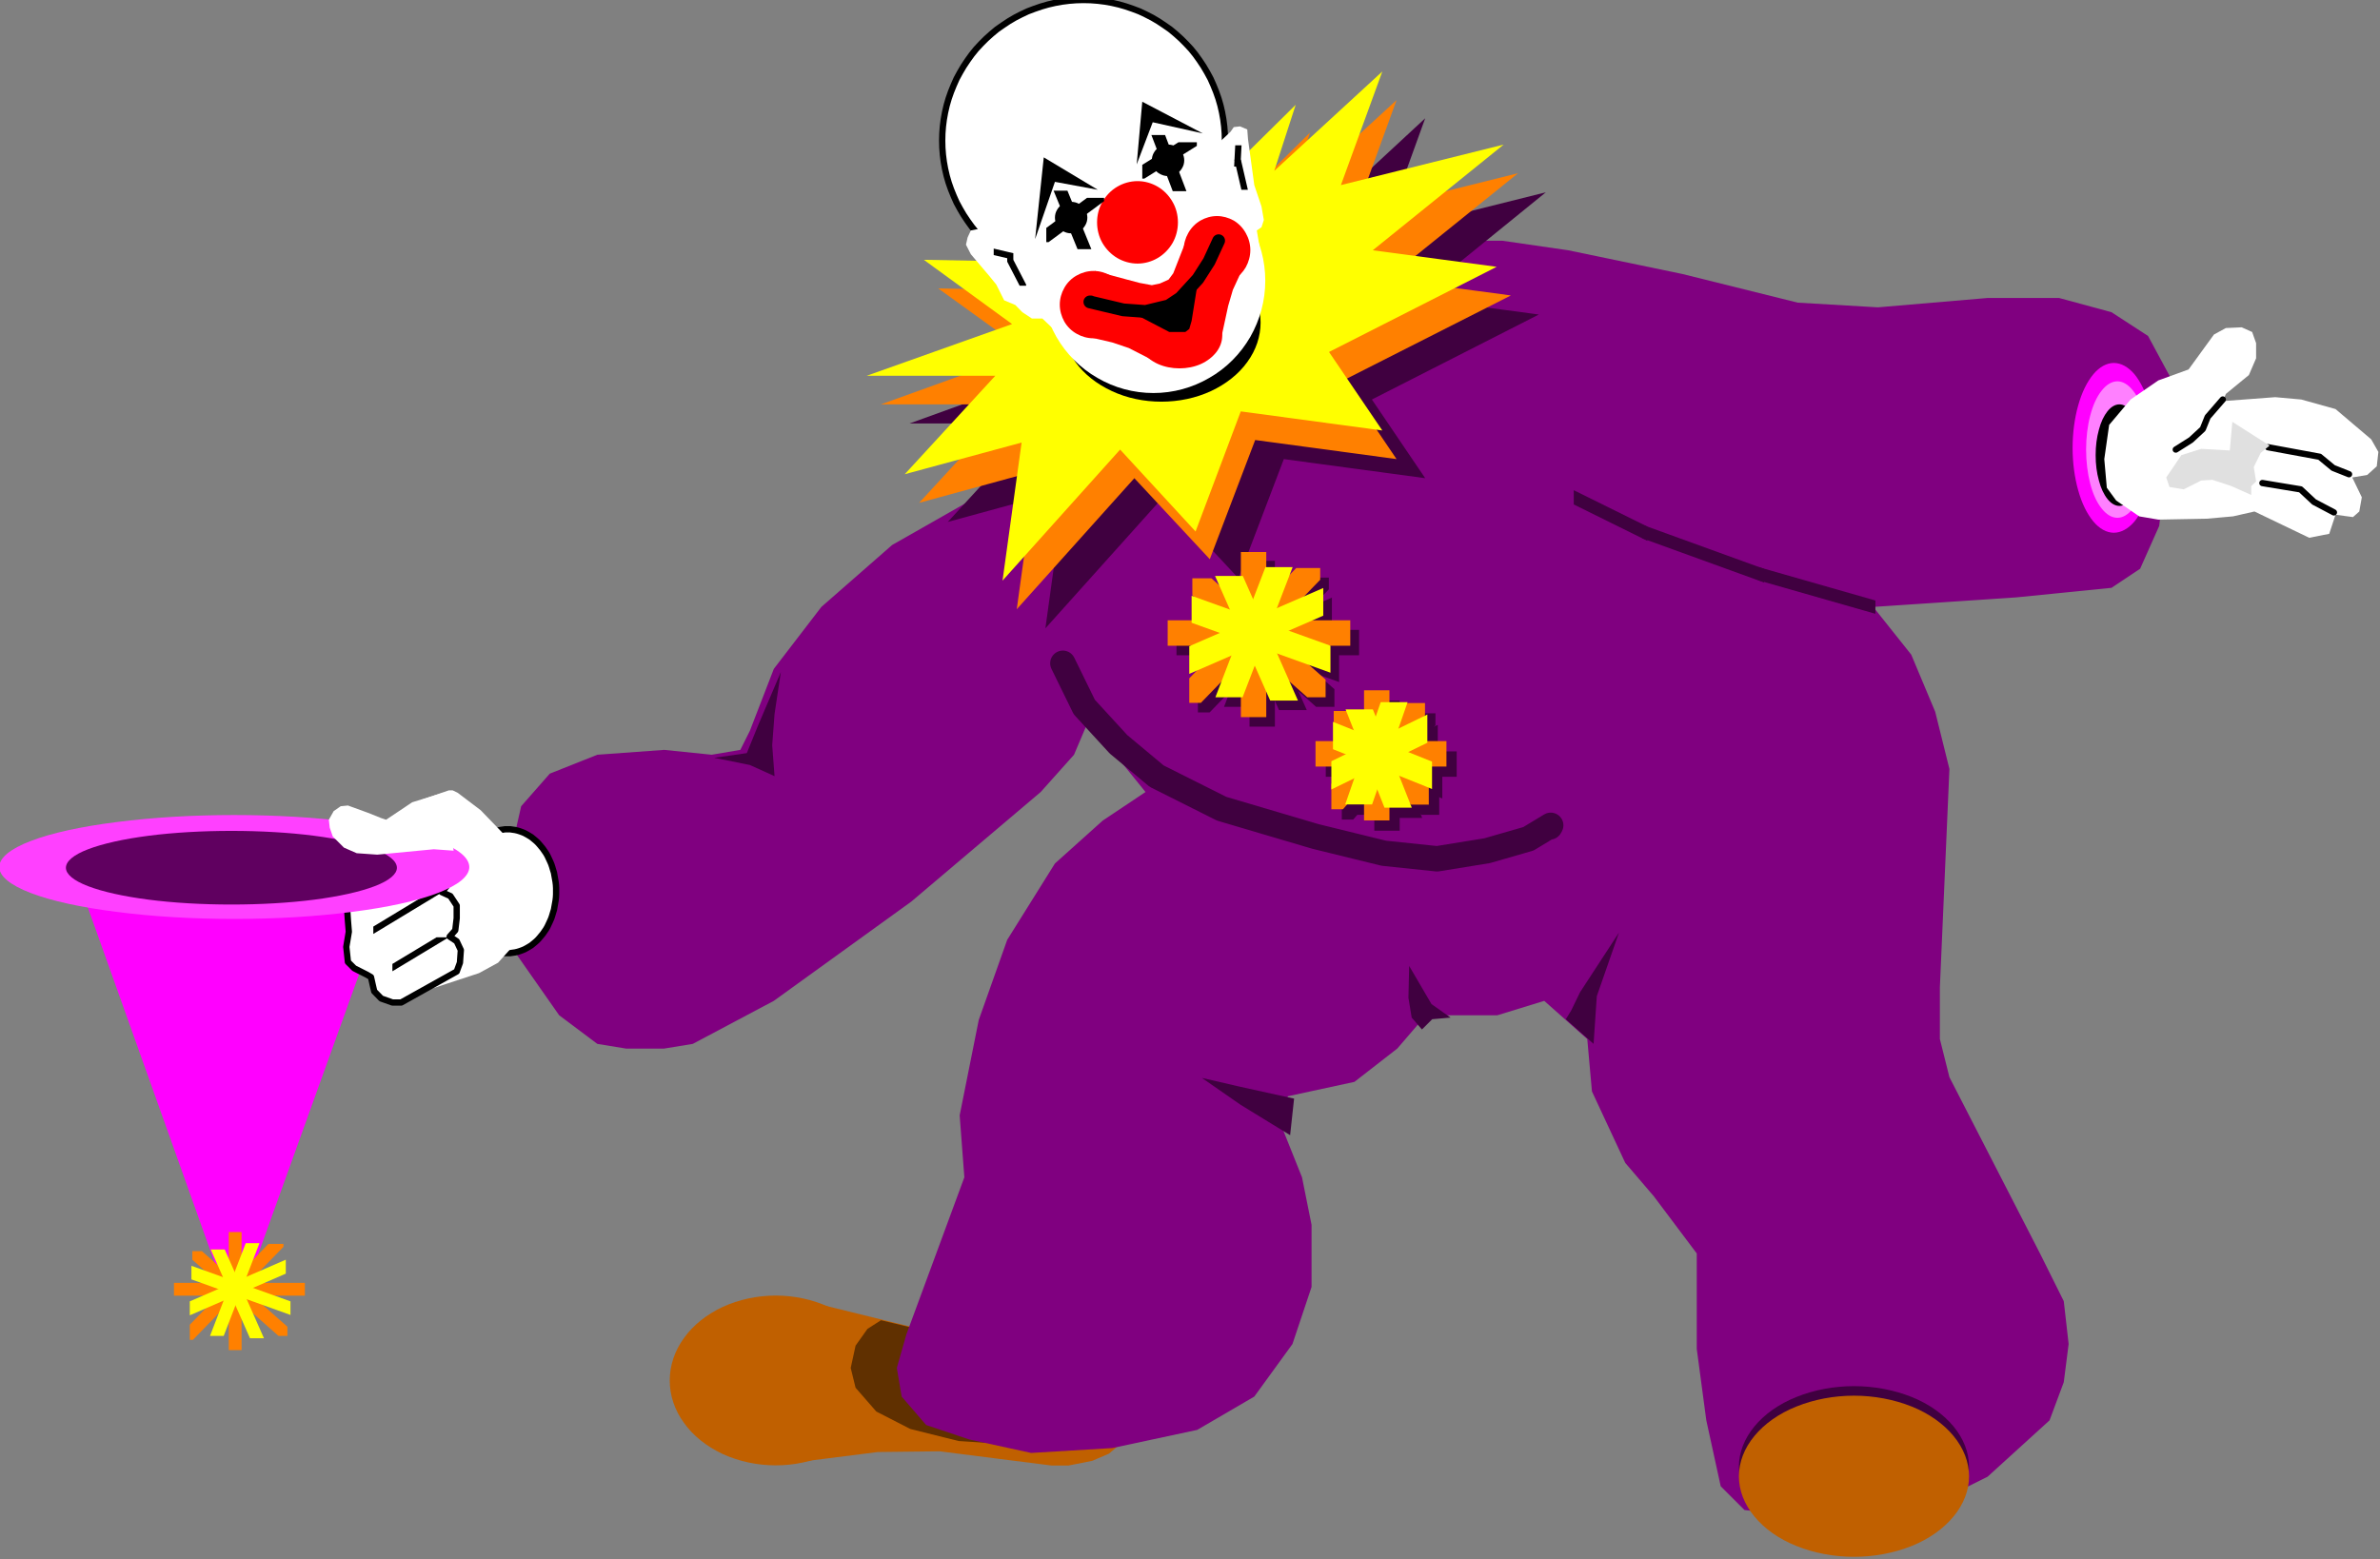 <?xml version="1.0" encoding="UTF-8" standalone="no"?>
<svg
   xmlns:ooo="http://xml.openoffice.org/svg/export"
   xmlns:dc="http://purl.org/dc/elements/1.1/"
   xmlns:cc="http://creativecommons.org/ns#"
   xmlns:rdf="http://www.w3.org/1999/02/22-rdf-syntax-ns#"
   xmlns:svg="http://www.w3.org/2000/svg"
   xmlns="http://www.w3.org/2000/svg"
   xmlns:sodipodi="http://sodipodi.sourceforge.net/DTD/sodipodi-0.dtd"
   xmlns:inkscape="http://www.inkscape.org/namespaces/inkscape"
   version="1.2"
   width="132.16mm"
   height="86.61mm"
   viewBox="0 0 13216 8661"
   preserveAspectRatio="xMidYMid"
   xml:space="preserve"
   id="svg750"
   sodipodi:docname="clown.svg"
   style="fill-rule:evenodd;stroke-width:28.222;stroke-linejoin:round"
   inkscape:version="0.92.5 (2060ec1f9f, 2020-04-08)"><rect x="0" y="0" width="13216" height="8661" fill="#808080" stroke="none"/><sodipodi:namedview
   pagecolor="#ffffff"
   bordercolor="#666666"
   borderopacity="1"
   objecttolerance="10"
   gridtolerance="10"
   guidetolerance="10"
   inkscape:pageopacity="0"
   inkscape:pageshadow="2"
   inkscape:window-width="664"
   inkscape:window-height="487"
   id="namedview752"
   showgrid="false"
   inkscape:zoom="0.2102413"
   inkscape:cx="249.75118"
   inkscape:cy="163.65354"
   inkscape:window-x="0"
   inkscape:window-y="0"
   inkscape:window-maximized="0"
   inkscape:current-layer="svg750" />
 <defs
   class="ClipPathGroup"
   id="defs8">
  <clipPath
   id="presentation_clip_path"
   clipPathUnits="userSpaceOnUse">
   <rect
   x="0"
   y="0"
   width="21000"
   height="29700"
   id="rect2" />
  </clipPath>
  <clipPath
   id="presentation_clip_path_shrink"
   clipPathUnits="userSpaceOnUse">
   <rect
   x="21"
   y="29"
   width="20958"
   height="29641"
   id="rect5" />
  </clipPath>
 </defs>
 <defs
   class="TextShapeIndex"
   id="defs12">
  <g
   ooo:slide="id1"
   ooo:id-list="id3"
   id="g10" />
 </defs>
 <defs
   class="EmbeddedBulletChars"
   id="defs44">
  <g
   id="bullet-char-template-57356"
   transform="matrix(4.8828125e-4,0,0,-4.8828125e-4,0,0)">
   <path
   d="M 580,1141 1163,571 580,0 -4,571 Z"
   id="path14"
   inkscape:connector-curvature="0" />
  </g>
  <g
   id="bullet-char-template-57354"
   transform="matrix(4.8828125e-4,0,0,-4.8828125e-4,0,0)">
   <path
   d="M 8,1128 H 1137 V 0 H 8 Z"
   id="path17"
   inkscape:connector-curvature="0" />
  </g>
  <g
   id="bullet-char-template-10146"
   transform="matrix(4.8828125e-4,0,0,-4.8828125e-4,0,0)">
   <path
   d="M 174,0 602,739 174,1481 1456,739 Z M 1358,739 309,1346 659,739 Z"
   id="path20"
   inkscape:connector-curvature="0" />
  </g>
  <g
   id="bullet-char-template-10132"
   transform="matrix(4.8828125e-4,0,0,-4.8828125e-4,0,0)">
   <path
   d="M 2015,739 1276,0 H 717 l 543,543 H 174 v 393 h 1086 l -543,545 h 557 z"
   id="path23"
   inkscape:connector-curvature="0" />
  </g>
  <g
   id="bullet-char-template-10007"
   transform="matrix(4.8828125e-4,0,0,-4.8828125e-4,0,0)">
   <path
   d="m 0,-2 c -7,16 -16,29 -25,39 l 381,530 c -94,256 -141,385 -141,387 0,25 13,38 40,38 9,0 21,-2 34,-5 21,4 42,12 65,25 l 27,-13 111,-251 280,301 64,-25 24,25 c 21,-10 41,-24 62,-43 C 886,937 835,863 770,784 769,783 710,716 594,584 L 774,223 c 0,-27 -21,-55 -63,-84 l 16,-20 C 717,90 699,76 672,76 641,76 570,178 457,381 L 164,-76 c -22,-34 -53,-51 -92,-51 -42,0 -63,17 -64,51 -7,9 -10,24 -10,44 0,9 1,19 2,30 z"
   id="path26"
   inkscape:connector-curvature="0" />
  </g>
  <g
   id="bullet-char-template-10004"
   transform="matrix(4.8828125e-4,0,0,-4.8828125e-4,0,0)">
   <path
   d="M 285,-33 C 182,-33 111,30 74,156 52,228 41,333 41,471 c 0,78 14,145 41,201 34,71 87,106 158,106 53,0 88,-31 106,-94 l 23,-176 c 8,-64 28,-97 59,-98 l 735,706 c 11,11 33,17 66,17 42,0 63,-15 63,-46 V 965 c 0,-36 -10,-64 -30,-84 L 442,47 C 390,-6 338,-33 285,-33 Z"
   id="path29"
   inkscape:connector-curvature="0" />
  </g>
  <g
   id="bullet-char-template-9679"
   transform="matrix(4.8828125e-4,0,0,-4.8828125e-4,0,0)">
   <path
   d="M 813,0 C 632,0 489,54 383,161 276,268 223,411 223,592 c 0,181 53,324 160,431 106,107 249,161 430,161 179,0 323,-54 432,-161 108,-107 162,-251 162,-431 0,-180 -54,-324 -162,-431 C 1136,54 992,0 813,0 Z"
   id="path32"
   inkscape:connector-curvature="0" />
  </g>
  <g
   id="bullet-char-template-8226"
   transform="matrix(4.8828125e-4,0,0,-4.8828125e-4,0,0)">
   <path
   d="m 346,457 c -73,0 -137,26 -191,78 -54,51 -81,114 -81,188 0,73 27,136 81,188 54,52 118,78 191,78 73,0 134,-26 185,-79 51,-51 77,-114 77,-187 0,-75 -25,-137 -76,-188 -50,-52 -112,-78 -186,-78 z"
   id="path35"
   inkscape:connector-curvature="0" />
  </g>
  <g
   id="bullet-char-template-8211"
   transform="matrix(4.8828125e-4,0,0,-4.8828125e-4,0,0)">
   <path
   d="M -4,459 H 1135 V 606 H -4 Z"
   id="path38"
   inkscape:connector-curvature="0" />
  </g>
  <g
   id="bullet-char-template-61548"
   transform="matrix(4.8828125e-4,0,0,-4.8828125e-4,0,0)">
   <path
   d="m 173,740 c 0,163 58,303 173,419 116,115 255,173 419,173 163,0 302,-58 418,-173 116,-116 174,-256 174,-419 0,-163 -58,-303 -174,-418 C 1067,206 928,148 765,148 601,148 462,206 346,322 231,437 173,577 173,740 Z"
   id="path41"
   inkscape:connector-curvature="0" />
  </g>
 </defs>
 <g
   id="g49"
   transform="translate(-3892,-10519)">
  <g
   id="id2"
   class="Master_Slide">
   <g
   id="bg-id2"
   class="Background" />
   <g
   id="bo-id2"
   class="BackgroundObjects" />
  </g>
 </g>
 <g
   class="SlideGroup"
   id="g748"
   transform="translate(-3892,-10519)">
  <g
   id="g746">
   <g
   id="container-id1">
    <g
   id="id1"
   class="Slide"
   clip-path="url(#presentation_clip_path)">
     <g
   class="Page"
   id="g742">
      <g
   class="Graphic"
   id="g740">
       <g
   id="id3">
        <rect
   class="BoundingBox"
   x="3892"
   y="10519"
   width="13216"
   height="8661"
   id="rect51"
   style="fill:none;stroke:none" />
        <defs
   id="defs56">
         <clipPath
   id="clip_path_1"
   clipPathUnits="userSpaceOnUse">
          <path
   d="m 3892,10519 h 13215 v 8660 H 3892 Z"
   id="path53"
   inkscape:connector-curvature="0" />
         </clipPath>
        </defs>
        <g
   clip-path="url(#clip_path_1)"
   id="g84">
         <path
   d="m 9018,17905 -719,-177 -62,923 529,-67 344,-4 314,40 308,39 h 93 l 132,-26 93,-40 57,-48 36,-93 z"
   id="path58"
   inkscape:connector-curvature="0"
   style="fill:#c06000;stroke:none" />
         <path
   d="m 8788,18187 c 0,82 -27,164 -79,235 -51,72 -126,131 -215,173 -90,41 -191,63 -294,63 -104,0 -205,-22 -295,-63 -89,-42 -164,-101 -215,-173 -52,-71 -79,-153 -79,-235 0,-83 27,-165 79,-236 51,-72 126,-131 215,-173 90,-41 191,-63 295,-63 103,0 204,22 294,63 89,42 164,101 215,173 52,71 79,153 79,236 z"
   id="path60"
   inkscape:connector-curvature="0"
   style="fill:#c06000;stroke:none" />
         <path
   d="m 9005,17905 -221,-53 -75,48 -66,93 -27,124 27,110 115,132 189,97 269,67 344,22 283,-14 264,-26 27,-53 z"
   id="path62"
   inkscape:connector-curvature="0"
   style="fill:#603000;stroke:none" />
         <path
   d="m 9591,13122 -745,424 -393,344 -264,344 -133,344 -53,106 -159,27 -264,-27 -371,27 -264,105 -159,181 -102,450 75,371 238,340 212,159 159,26 h 212 l 159,-26 450,-239 763,-551 719,-609 185,-207 79,-186 318,393 -238,159 -265,238 -265,424 -158,445 -106,530 26,344 -322,873 -53,186 27,159 136,158 239,80 344,75 450,-27 472,-101 317,-185 212,-292 106,-317 v -345 l -53,-264 -106,-265 27,-185 370,-80 238,-185 159,-185 h 397 l 260,-80 239,212 26,291 185,397 159,186 238,317 v 530 l 53,397 80,366 132,132 216,27 371,26 392,-53 371,-185 344,-313 79,-212 27,-212 -27,-238 -132,-265 -503,-979 -53,-212 v -287 l 53,-1213 -79,-318 -133,-317 -211,-265 794,-53 529,-53 159,-106 106,-238 88,-777 -150,-278 -203,-132 -291,-79 h -397 l -609,52 -445,-26 -640,-159 -635,-132 -366,-53 h -450 z"
   id="path64"
   inkscape:connector-curvature="0"
   style="fill:#800080;stroke:none" />
         <path
   d="m 15859,13007 c 0,82 -11,164 -31,235 -20,72 -49,131 -83,173 -35,41 -75,63 -115,63 -40,0 -80,-22 -114,-63 -35,-42 -64,-101 -84,-173 -20,-71 -31,-153 -31,-235 0,-83 11,-165 31,-236 20,-72 49,-131 84,-173 34,-41 74,-63 114,-63 40,0 80,22 115,63 34,42 63,101 83,173 20,71 31,153 31,236 z"
   id="path66"
   inkscape:connector-curvature="0"
   style="fill:#ff00ff;stroke:none" />
         <path
   d="m 15823,13016 c 0,67 -8,132 -23,190 -15,57 -37,105 -64,138 -26,33 -56,51 -86,51 -31,0 -61,-18 -87,-51 -27,-33 -49,-81 -64,-138 -15,-58 -23,-123 -23,-190 0,-67 8,-132 23,-189 15,-58 37,-106 64,-139 26,-33 56,-51 87,-51 30,0 60,18 86,51 27,33 49,81 64,139 15,57 23,122 23,189 z"
   id="path68"
   inkscape:connector-curvature="0"
   style="fill:#ff80ff;stroke:none" />
         <path
   d="m 15793,13047 c 0,50 -6,98 -18,141 -11,43 -28,78 -48,103 -20,25 -43,38 -66,38 -23,0 -46,-13 -66,-38 -20,-25 -37,-60 -48,-103 -12,-43 -18,-91 -18,-141 0,-50 6,-98 18,-141 11,-43 28,-78 48,-103 20,-25 43,-38 66,-38 23,0 46,13 66,38 20,25 37,60 48,103 12,43 18,91 18,141 z"
   id="path70"
   inkscape:connector-curvature="0"
   style="fill:#000000;stroke:none" />
         <path
   d="m 6984,15471 c 0,61 -13,120 -36,173 -24,53 -58,96 -99,127 -42,30 -88,46 -136,46 -48,0 -94,-16 -135,-46 -42,-31 -76,-74 -100,-127 -23,-53 -36,-112 -36,-173 0,-61 13,-120 36,-173 24,-53 58,-96 100,-127 41,-30 87,-46 135,-46 48,0 94,16 136,46 41,31 75,74 99,127 23,53 36,112 36,173 z"
   id="path72"
   inkscape:connector-curvature="0"
   style="fill:#ffffff;stroke:none" />
         <path
   d="m 6980,15469 v -17 l -1,-18 -2,-17 -3,-17 -3,-17 -3,-17 -5,-16 -5,-17 -5,-15 -7,-16 -7,-15 -7,-15 -8,-14 -9,-13 -9,-13 -10,-12 -10,-12 -10,-11 -11,-10 -12,-10 -11,-9 -13,-8 -12,-7 -13,-7 -12,-5 -14,-5 -13,-4 -13,-3 -14,-2 -13,-2 h -14 v 0 h -14 l -13,2 -14,2 -13,3 -13,4 -14,5 -12,5 -13,7 -12,7 -13,8 -11,9 -12,10 -11,10 -10,11 -10,12 -10,12 -9,13 -9,13 -8,14 -7,15 -7,15 -7,16 -5,15 -5,17 -5,16 -3,17 -3,17 -3,17 -2,17 -1,18 v 17 0 17 l 1,18 2,17 3,17 3,17 3,17 5,16 5,17 5,15 7,16 7,15 7,15 8,14 9,13 9,13 10,12 10,12 10,11 11,10 12,10 11,9 13,8 12,7 13,7 12,5 14,5 13,4 13,3 14,2 13,2 h 14 v 0 h 14 l 13,-2 14,-2 13,-3 13,-4 14,-5 12,-5 13,-7 12,-7 13,-8 11,-9 12,-10 11,-10 10,-11 10,-12 10,-12 9,-13 9,-13 8,-14 7,-15 7,-15 7,-16 5,-15 5,-17 5,-16 3,-17 3,-17 3,-17 2,-17 1,-18 z"
   id="path74"
   inkscape:connector-curvature="0"
   style="fill:none;stroke:#000000;stroke-width:35;stroke-linecap:round;stroke-linejoin:round" />
         <path
   d="m 6217,16034 335,-110 106,-58 79,-88 -35,-613 -141,-146 -128,-97 -27,-13 h -22 l -154,53 z"
   id="path76"
   inkscape:connector-curvature="0"
   style="fill:#ffffff;stroke:none" />
         <path
   d="m 4324,15403 808,2264 119,26 877,-2435 z"
   id="path78"
   inkscape:connector-curvature="0"
   style="fill:#ff00ff;stroke:none" />
         <path
   d="m 5815,15496 256,-212 80,-40 75,-8 57,22 53,39 31,93 4,53 -26,31 48,22 35,53 v 70 l -8,67 -31,35 39,26 23,49 -5,70 -18,49 -308,172 h -49 l -62,-22 -39,-40 -9,-39 -9,-40 -22,-13 -71,-36 -35,-35 -9,-84 14,-84 -5,-61 z"
   id="path80"
   inkscape:connector-curvature="0"
   style="fill:#ffffff;stroke:none" />
         <path
   d="m 5815,15496 256,-212 80,-40 75,-8 57,22 53,39 31,93 4,53 -26,31 48,22 35,53 v 70 l -8,67 -31,35 39,26 23,49 -5,70 -18,49 -308,172 h -49 l -62,-22 -39,-40 -9,-39 -9,-40 -22,-13 -71,-36 -35,-35 -9,-84 14,-84 -5,-61 z"
   id="path82"
   inkscape:connector-curvature="0"
   style="fill:none;stroke:#000000;stroke-width:35;stroke-linecap:round;stroke-linejoin:round" />
        </g>
        <defs
   id="defs89">
         <clipPath
   id="clip_path_2"
   clipPathUnits="userSpaceOnUse">
          <path
   d="m 5965,15469 h 392 v 250 h -392 z"
   id="path86"
   inkscape:connector-curvature="0" />
         </clipPath>
        </defs>
        <g
   clip-path="url(#clip_path_2)"
   id="g93">
         <path
   d="m 5608,15902 1072,-649"
   id="path91"
   inkscape:connector-curvature="0"
   style="fill:none;stroke:#000000;stroke-width:35;stroke-linecap:round;stroke-linejoin:miter" />
        </g>
        <g
   clip-path="url(#clip_path_1)"
   id="g95" />
        <defs
   id="defs100">
         <clipPath
   id="clip_path_3"
   clipPathUnits="userSpaceOnUse">
          <path
   d="m 6071,15725 h 312 v 202 h -312 z"
   id="path97"
   inkscape:connector-curvature="0" />
         </clipPath>
        </defs>
        <g
   clip-path="url(#clip_path_3)"
   id="g104">
         <path
   d="m 5793,16061 834,-503"
   id="path102"
   inkscape:connector-curvature="0"
   style="fill:none;stroke:#000000;stroke-width:35;stroke-linecap:round;stroke-linejoin:miter" />
        </g>
        <g
   clip-path="url(#clip_path_1)"
   id="g118">
         <path
   d="m 10676,12001 649,-639 -119,370 600,-556 -230,636 900,-225 -723,587 684,92 -927,472 296,437 -785,-106 -252,662 -419,-450 -653,728 106,-768 -648,177 502,-547 h -714 l 807,-292 -490,-353 706,14 z"
   id="path106"
   inkscape:connector-curvature="0"
   style="fill:#400040;stroke:none" />
         <path
   d="m 10518,11896 648,-640 -119,370 600,-551 -229,631 904,-225 -728,587 688,92 -931,472 296,437 -785,-106 -252,662 -419,-450 -653,728 106,-768 -648,177 503,-547 h -715 l 807,-291 -489,-353 705,13 z"
   id="path108"
   inkscape:connector-curvature="0"
   style="fill:#ff8000;stroke:none" />
         <path
   d="m 10443,11737 644,-636 -119,367 600,-552 -230,631 904,-225 -727,587 688,92 -931,473 296,436 -786,-106 -251,667 -419,-455 -653,728 106,-767 -649,176 503,-547 h -714 l 807,-287 -490,-357 706,13 z"
   id="path110"
   inkscape:connector-curvature="0"
   style="fill:#ffff00;stroke:none" />
         <path
   d="m 9794,14203 119,243 190,207 212,177 361,181 521,154 379,93 296,31 278,-45 229,-66 124,-75 -5,9"
   id="path112"
   inkscape:connector-curvature="0"
   style="fill:none;stroke:#400040;stroke-width:141;stroke-linecap:round;stroke-linejoin:round" />
         <path
   d="m 14826,18666 c 0,78 -30,155 -86,223 -56,68 -136,125 -233,164 -98,39 -208,60 -320,60 -112,0 -222,-21 -319,-60 -98,-39 -178,-96 -234,-164 -56,-68 -86,-145 -86,-223 0,-79 30,-156 86,-224 56,-68 136,-125 234,-164 97,-39 207,-60 319,-60 112,0 222,21 320,60 97,39 177,96 233,164 56,68 86,145 86,224 z"
   id="path114"
   inkscape:connector-curvature="0"
   style="fill:#400040;stroke:none" />
         <path
   d="m 14826,18719 c 0,78 -30,155 -86,223 -56,68 -136,125 -233,164 -98,39 -208,60 -320,60 -112,0 -222,-21 -319,-60 -98,-39 -178,-96 -234,-164 -56,-68 -86,-145 -86,-223 0,-79 30,-156 86,-224 56,-68 136,-125 234,-164 97,-39 207,-60 319,-60 112,0 222,21 320,60 97,39 177,96 233,164 56,68 86,145 86,224 z"
   id="path116"
   inkscape:connector-curvature="0"
   style="fill:#c06000;stroke:none" />
        </g>
        <defs
   id="defs123">
         <clipPath
   id="clip_path_4"
   clipPathUnits="userSpaceOnUse">
          <path
   d="m 8078,13634 h 5681 v 921 H 8078 Z"
   id="path120"
   inkscape:connector-curvature="0" />
         </clipPath>
        </defs>
        <g
   clip-path="url(#clip_path_4)"
   id="g127">
         <path
   d="m 10901,12747 v 2661"
   id="path125"
   inkscape:connector-curvature="0"
   style="fill:none;stroke:#400040;stroke-width:141;stroke-linecap:round;stroke-linejoin:miter" />
        </g>
        <g
   clip-path="url(#clip_path_1)"
   id="g129" />
        <defs
   id="defs134">
         <clipPath
   id="clip_path_5"
   clipPathUnits="userSpaceOnUse">
          <path
   d="m 10425,11265 h 1014 v 5682 h -1014 z"
   id="path131"
   inkscape:connector-curvature="0" />
         </clipPath>
        </defs>
        <g
   clip-path="url(#clip_path_5)"
   id="g138">
         <path
   d="m 9446,14088 h 2938"
   id="path136"
   inkscape:connector-curvature="0"
   style="fill:none;stroke:#400040;stroke-width:141;stroke-linecap:round;stroke-linejoin:miter" />
        </g>
        <g
   clip-path="url(#clip_path_1)"
   id="g140" />
        <defs
   id="defs145">
         <clipPath
   id="clip_path_6"
   clipPathUnits="userSpaceOnUse">
          <path
   d="m 10544,13727 h 727 v 749 h -727 z"
   id="path142"
   inkscape:connector-curvature="0" />
         </clipPath>
        </defs>
        <g
   clip-path="url(#clip_path_6)"
   id="g149">
         <path
   d="M 11929,13012 9852,15156"
   id="path147"
   inkscape:connector-curvature="0"
   style="fill:none;stroke:#400040;stroke-width:141;stroke-linecap:round;stroke-linejoin:miter" />
        </g>
        <g
   clip-path="url(#clip_path_1)"
   id="g151" />
        <defs
   id="defs156">
         <clipPath
   id="clip_path_7"
   clipPathUnits="userSpaceOnUse">
          <path
   d="m 10562,13784 h 740 v 661 h -740 z"
   id="path153"
   inkscape:connector-curvature="0" />
         </clipPath>
        </defs>
        <g
   clip-path="url(#clip_path_7)"
   id="g160">
         <path
   d="m 9856,13157 2117,1880"
   id="path158"
   inkscape:connector-curvature="0"
   style="fill:none;stroke:#400040;stroke-width:141;stroke-linecap:round;stroke-linejoin:miter" />
        </g>
        <g
   clip-path="url(#clip_path_1)"
   id="g162" />
        <defs
   id="defs167">
         <clipPath
   id="clip_path_8"
   clipPathUnits="userSpaceOnUse">
          <path
   d="m 10557,11132 h 771 v 5947 h -771 z"
   id="path164"
   inkscape:connector-curvature="0" />
         </clipPath>
        </defs>
        <g
   clip-path="url(#clip_path_8)"
   id="g171">
         <path
   d="m 9821,13691 2210,794"
   id="path169"
   inkscape:connector-curvature="0"
   style="fill:none;stroke:#400040;stroke-width:141;stroke-linecap:round;stroke-linejoin:miter" />
        </g>
        <g
   clip-path="url(#clip_path_1)"
   id="g173" />
        <defs
   id="defs178">
         <clipPath
   id="clip_path_9"
   clipPathUnits="userSpaceOnUse">
          <path
   d="m 10544,11106 h 744 v 5991 h -744 z"
   id="path175"
   inkscape:connector-curvature="0" />
         </clipPath>
        </defs>
        <g
   clip-path="url(#clip_path_9)"
   id="g182">
         <path
   d="m 11965,13621 -2131,926"
   id="path180"
   inkscape:connector-curvature="0"
   style="fill:none;stroke:#400040;stroke-width:141;stroke-linecap:round;stroke-linejoin:miter" />
        </g>
        <g
   clip-path="url(#clip_path_1)"
   id="g184" />
        <defs
   id="defs189">
         <clipPath
   id="clip_path_10"
   clipPathUnits="userSpaceOnUse">
          <path
   d="m 7941,13771 h 5972 v 692 H 7941 Z"
   id="path186"
   inkscape:connector-curvature="0" />
         </clipPath>
        </defs>
        <g
   clip-path="url(#clip_path_10)"
   id="g193">
         <path
   d="m 10474,13113 873,1973"
   id="path191"
   inkscape:connector-curvature="0"
   style="fill:none;stroke:#400040;stroke-width:141;stroke-linecap:round;stroke-linejoin:miter" />
        </g>
        <g
   clip-path="url(#clip_path_1)"
   id="g195" />
        <defs
   id="defs200">
         <clipPath
   id="clip_path_11"
   clipPathUnits="userSpaceOnUse">
          <path
   d="m 7955,13722 h 5945 v 723 H 7955 Z"
   id="path197"
   inkscape:connector-curvature="0" />
         </clipPath>
        </defs>
        <g
   clip-path="url(#clip_path_11)"
   id="g204">
         <path
   d="m 10513,15099 794,-2065"
   id="path202"
   inkscape:connector-curvature="0"
   style="fill:none;stroke:#400040;stroke-width:141;stroke-linecap:round;stroke-linejoin:miter" />
        </g>
        <g
   clip-path="url(#clip_path_1)"
   id="g206" />
        <defs
   id="defs211">
         <clipPath
   id="clip_path_12"
   clipPathUnits="userSpaceOnUse">
          <path
   d="m 8771,14410 h 5681 v 723 H 8771 Z"
   id="path208"
   inkscape:connector-curvature="0" />
         </clipPath>
        </defs>
        <g
   clip-path="url(#clip_path_12)"
   id="g215">
         <path
   d="m 11594,13722 v 2065"
   id="path213"
   inkscape:connector-curvature="0"
   style="fill:none;stroke:#400040;stroke-width:141;stroke-linecap:round;stroke-linejoin:miter" />
        </g>
        <g
   clip-path="url(#clip_path_1)"
   id="g217" />
        <defs
   id="defs222">
         <clipPath
   id="clip_path_13"
   clipPathUnits="userSpaceOnUse">
          <path
   d="m 11254,11940 h 727 v 5682 h -727 z"
   id="path219"
   inkscape:connector-curvature="0" />
         </clipPath>
        </defs>
        <g
   clip-path="url(#clip_path_13)"
   id="g226">
         <path
   d="m 10562,14763 h 2077"
   id="path224"
   inkscape:connector-curvature="0"
   style="fill:none;stroke:#400040;stroke-width:141;stroke-linecap:round;stroke-linejoin:miter" />
        </g>
        <g
   clip-path="url(#clip_path_1)"
   id="g228" />
        <defs
   id="defs233">
         <clipPath
   id="clip_path_14"
   clipPathUnits="userSpaceOnUse">
          <path
   d="m 11343,14481 h 520 v 590 h -520 z"
   id="path230"
   inkscape:connector-curvature="0" />
         </clipPath>
        </defs>
        <g
   clip-path="url(#clip_path_14)"
   id="g237">
         <path
   d="m 12313,13925 -1456,1668"
   id="path235"
   inkscape:connector-curvature="0"
   style="fill:none;stroke:#400040;stroke-width:141;stroke-linecap:round;stroke-linejoin:miter" />
        </g>
        <g
   clip-path="url(#clip_path_1)"
   id="g239" />
        <defs
   id="defs244">
         <clipPath
   id="clip_path_15"
   clipPathUnits="userSpaceOnUse">
          <path
   d="m 11356,14525 h 528 v 520 h -528 z"
   id="path241"
   inkscape:connector-curvature="0" />
         </clipPath>
        </defs>
        <g
   clip-path="url(#clip_path_15)"
   id="g248">
         <path
   d="m 10862,14040 1482,1456"
   id="path246"
   inkscape:connector-curvature="0"
   style="fill:none;stroke:#400040;stroke-width:141;stroke-linecap:round;stroke-linejoin:miter" />
        </g>
        <g
   clip-path="url(#clip_path_1)"
   id="g250" />
        <defs
   id="defs255">
         <clipPath
   id="clip_path_16"
   clipPathUnits="userSpaceOnUse">
          <path
   d="m 11351,11838 h 550 v 5885 h -550 z"
   id="path252"
   inkscape:connector-curvature="0" />
         </clipPath>
        </defs>
        <g
   clip-path="url(#clip_path_16)"
   id="g259">
         <path
   d="m 10835,14459 1549,609"
   id="path257"
   inkscape:connector-curvature="0"
   style="fill:none;stroke:#400040;stroke-width:141;stroke-linecap:round;stroke-linejoin:miter" />
        </g>
        <g
   clip-path="url(#clip_path_1)"
   id="g261" />
        <defs
   id="defs266">
         <clipPath
   id="clip_path_17"
   clipPathUnits="userSpaceOnUse">
          <path
   d="m 11343,11816 h 533 v 5920 h -533 z"
   id="path263"
   inkscape:connector-curvature="0" />
         </clipPath>
        </defs>
        <g
   clip-path="url(#clip_path_17)"
   id="g270">
         <path
   d="m 12339,14402 -1495,714"
   id="path268"
   inkscape:connector-curvature="0"
   style="fill:none;stroke:#400040;stroke-width:141;stroke-linecap:round;stroke-linejoin:miter" />
        </g>
        <g
   clip-path="url(#clip_path_1)"
   id="g272" />
        <defs
   id="defs277">
         <clipPath
   id="clip_path_18"
   clipPathUnits="userSpaceOnUse">
          <path
   d="m 8674,14516 h 5884 v 546 H 8674 Z"
   id="path274"
   inkscape:connector-curvature="0" />
         </clipPath>
        </defs>
        <g
   clip-path="url(#clip_path_18)"
   id="g281">
         <path
   d="m 11294,14005 609,1535"
   id="path279"
   inkscape:connector-curvature="0"
   style="fill:none;stroke:#400040;stroke-width:141;stroke-linecap:round;stroke-linejoin:miter" />
        </g>
        <g
   clip-path="url(#clip_path_1)"
   id="g283" />
        <defs
   id="defs288">
         <clipPath
   id="clip_path_19"
   clipPathUnits="userSpaceOnUse">
          <path
   d="m 8683,14477 h 5866 v 568 H 8683 Z"
   id="path285"
   inkscape:connector-curvature="0" />
         </clipPath>
        </defs>
        <g
   clip-path="url(#clip_path_19)"
   id="g292">
         <path
   d="m 11320,15544 556,-1601"
   id="path290"
   inkscape:connector-curvature="0"
   style="fill:none;stroke:#400040;stroke-width:141;stroke-linecap:round;stroke-linejoin:miter" />
        </g>
        <g
   clip-path="url(#clip_path_1)"
   id="g310">
         <path
   d="m 10892,12310 c 0,77 -25,153 -74,220 -48,67 -118,122 -201,161 -84,39 -179,59 -276,59 -97,0 -192,-20 -275,-59 -84,-39 -154,-94 -202,-161 -49,-67 -74,-143 -74,-220 0,-78 25,-154 74,-221 48,-67 118,-122 202,-161 83,-39 178,-59 275,-59 97,0 192,20 276,59 83,39 153,94 201,161 49,67 74,143 74,221 z"
   id="path294"
   inkscape:connector-curvature="0"
   style="fill:#000000;stroke:none" />
         <path
   d="m 10918,12078 c 0,110 -29,217 -83,312 -55,95 -133,174 -228,228 -94,55 -201,84 -310,84 -110,0 -217,-29 -311,-84 -95,-54 -173,-133 -228,-228 -54,-95 -83,-202 -83,-312 0,-110 29,-217 83,-312 55,-95 133,-174 228,-228 94,-55 201,-84 311,-84 109,0 216,29 310,84 95,54 173,133 228,228 54,95 83,202 83,312 z"
   id="path296"
   inkscape:connector-curvature="0"
   style="fill:#ffffff;stroke:none" />
         <path
   d="m 10772,11597 c 0,120 -32,237 -92,341 -60,103 -147,189 -252,249 -104,60 -223,91 -343,91 -121,0 -240,-31 -344,-91 -105,-60 -192,-146 -252,-249 -60,-104 -92,-221 -92,-341 0,-120 32,-237 92,-340 60,-104 147,-190 252,-250 104,-60 223,-91 344,-91 120,0 239,31 343,91 105,60 192,146 252,250 60,103 92,220 92,340 z"
   id="path298"
   inkscape:connector-curvature="0"
   style="fill:#ffffff;stroke:none" />
         <path
   d="m 10697,11302 c 0,137 -36,272 -105,391 -69,119 -168,217 -287,286 -120,69 -255,105 -392,105 -138,0 -273,-36 -393,-105 -119,-69 -218,-167 -287,-286 -69,-119 -105,-254 -105,-391 0,-138 36,-273 105,-392 69,-119 168,-217 287,-286 120,-69 255,-105 393,-105 137,0 272,36 392,105 119,69 218,167 287,286 69,119 105,254 105,392 z"
   id="path300"
   inkscape:connector-curvature="0"
   style="fill:#ffffff;stroke:none" />
         <path
   d="m 10694,11300 -1,-40 -3,-39 -5,-39 -7,-39 -9,-39 -11,-38 -13,-37 -15,-37 -16,-36 -19,-35 -20,-34 -22,-33 -23,-32 -25,-31 -27,-29 -28,-28 -30,-27 -30,-25 -33,-23 -33,-22 -34,-20 -35,-18 -36,-17 -37,-14 -38,-13 -38,-11 -39,-9 -39,-7 -40,-5 -39,-3 -40,-1 v 0 l -40,1 -39,3 -40,5 -39,7 -39,9 -38,11 -38,13 -37,14 -36,17 -35,18 -34,20 -33,22 -33,23 -30,25 -30,27 -28,28 -27,29 -25,31 -23,32 -22,33 -20,34 -19,35 -16,36 -15,37 -13,37 -11,38 -9,39 -7,39 -5,39 -3,39 -1,40 v 0 l 1,40 3,39 5,39 7,39 9,39 11,38 13,37 15,37 16,36 19,35 20,34 22,33 23,32 25,31 27,29 28,28 30,27 30,25 33,23 33,22 34,20 35,18 36,17 37,14 38,13 38,11 39,9 39,7 40,5 39,3 40,1 v 0 l 40,-1 39,-3 40,-5 39,-7 39,-9 38,-11 38,-13 37,-14 36,-17 35,-18 34,-20 33,-22 33,-23 30,-25 30,-27 28,-28 27,-29 25,-31 23,-32 22,-33 20,-34 19,-35 16,-36 15,-37 13,-37 11,-38 9,-39 7,-39 5,-39 3,-39 z"
   id="path302"
   inkscape:connector-curvature="0"
   style="fill:none;stroke:#000000;stroke-width:35;stroke-linecap:round;stroke-linejoin:round" />
         <path
   d="m 9375,11781 1284,-468 66,-62 18,-26 35,-4 40,17 4,53 35,256 40,119 13,75 -13,40 -26,18 26,154 -1054,490 -163,-155 h -58 l -53,-35 -39,-40 -62,-26 -44,-88 -40,-49 -101,-119 -27,-53 9,-40 18,-39 z"
   id="path304"
   inkscape:connector-curvature="0"
   style="fill:#ffffff;stroke:none" />
         <path
   d="m 6498,15335 c 0,50 -60,100 -175,144 -114,44 -279,80 -477,105 -199,26 -424,39 -653,39 -229,0 -454,-13 -652,-39 -199,-25 -364,-61 -478,-105 -115,-44 -175,-94 -175,-144 0,-51 60,-101 175,-145 114,-44 279,-80 477,-105 199,-26 424,-39 653,-39 229,0 454,13 652,39 199,25 364,61 478,105 115,44 175,94 175,145 z"
   id="path306"
   inkscape:connector-curvature="0"
   style="fill:#ff40ff;stroke:none" />
         <path
   d="m 6096,15339 c 0,35 -42,71 -123,102 -81,31 -197,57 -336,75 -140,18 -299,27 -460,27 -161,0 -320,-9 -459,-27 -140,-18 -256,-44 -337,-75 -81,-31 -123,-67 -123,-102 0,-36 42,-72 123,-103 81,-31 197,-57 336,-75 140,-18 299,-27 460,-27 161,0 320,9 459,27 140,18 256,44 337,75 81,31 123,67 123,103 z"
   id="path308"
   inkscape:connector-curvature="0"
   style="fill:#600060;stroke:none" />
        </g>
        <defs
   id="defs315">
         <clipPath
   id="clip_path_20"
   clipPathUnits="userSpaceOnUse">
          <path
   d="m 3892,17362 h 2751 v 656 H 3892 Z"
   id="path312"
   inkscape:connector-curvature="0" />
         </clipPath>
        </defs>
        <g
   clip-path="url(#clip_path_20)"
   id="g319">
         <path
   d="m 5198,16740 v 1866"
   id="path317"
   inkscape:connector-curvature="0"
   style="fill:none;stroke:#ff8000;stroke-width:71;stroke-linecap:round;stroke-linejoin:miter" />
        </g>
        <g
   clip-path="url(#clip_path_1)"
   id="g321" />
        <defs
   id="defs326">
         <clipPath
   id="clip_path_21"
   clipPathUnits="userSpaceOnUse">
          <path
   d="m 4858,16268 h 727 v 2858 h -727 z"
   id="path323"
   inkscape:connector-curvature="0" />
         </clipPath>
        </defs>
        <g
   clip-path="url(#clip_path_21)"
   id="g330">
         <path
   d="M 4165,17680 H 6243"
   id="path328"
   inkscape:connector-curvature="0"
   style="fill:none;stroke:#ff8000;stroke-width:71;stroke-linecap:round;stroke-linejoin:miter" />
        </g>
        <g
   clip-path="url(#clip_path_1)"
   id="g332" />
        <defs
   id="defs337">
         <clipPath
   id="clip_path_22"
   clipPathUnits="userSpaceOnUse">
          <path
   d="m 4946,17428 h 520 v 533 h -520 z"
   id="path334"
   inkscape:connector-curvature="0" />
         </clipPath>
        </defs>
        <g
   clip-path="url(#clip_path_22)"
   id="g341">
         <path
   d="M 5917,16930 4461,18426"
   id="path339"
   inkscape:connector-curvature="0"
   style="fill:none;stroke:#ff8000;stroke-width:71;stroke-linecap:round;stroke-linejoin:miter" />
        </g>
        <g
   clip-path="url(#clip_path_1)"
   id="g343" />
        <defs
   id="defs348">
         <clipPath
   id="clip_path_23"
   clipPathUnits="userSpaceOnUse">
          <path
   d="m 4960,17468 h 528 v 471 h -528 z"
   id="path345"
   inkscape:connector-curvature="0" />
         </clipPath>
        </defs>
        <g
   clip-path="url(#clip_path_23)"
   id="g352">
         <path
   d="m 4465,17031 1483,1311"
   id="path350"
   inkscape:connector-curvature="0"
   style="fill:none;stroke:#ff8000;stroke-width:71;stroke-linecap:round;stroke-linejoin:miter" />
        </g>
        <g
   clip-path="url(#clip_path_1)"
   id="g354" />
        <defs
   id="defs359">
         <clipPath
   id="clip_path_24"
   clipPathUnits="userSpaceOnUse">
          <path
   d="m 4955,16175 h 550 v 3004 h -550 z"
   id="path356"
   inkscape:connector-curvature="0" />
         </clipPath>
        </defs>
        <g
   clip-path="url(#clip_path_24)"
   id="g363">
         <path
   d="m 4439,17402 1548,556"
   id="path361"
   inkscape:connector-curvature="0"
   style="fill:none;stroke:#ffff00;stroke-width:71;stroke-linecap:round;stroke-linejoin:miter" />
        </g>
        <g
   clip-path="url(#clip_path_1)"
   id="g365" />
        <defs
   id="defs370">
         <clipPath
   id="clip_path_25"
   clipPathUnits="userSpaceOnUse">
          <path
   d="m 4946,16158 h 533 v 3021 h -533 z"
   id="path367"
   inkscape:connector-curvature="0" />
         </clipPath>
        </defs>
        <g
   clip-path="url(#clip_path_25)"
   id="g374">
         <path
   d="m 5943,17353 -1495,649"
   id="path372"
   inkscape:connector-curvature="0"
   style="fill:none;stroke:#ffff00;stroke-width:71;stroke-linecap:round;stroke-linejoin:miter" />
        </g>
        <g
   clip-path="url(#clip_path_1)"
   id="g376" />
        <defs
   id="defs381">
         <clipPath
   id="clip_path_26"
   clipPathUnits="userSpaceOnUse">
          <path
   d="m 3892,17459 h 2857 v 493 H 3892 Z"
   id="path378"
   inkscape:connector-curvature="0" />
         </clipPath>
        </defs>
        <g
   clip-path="url(#clip_path_26)"
   id="g385">
         <path
   d="m 4898,17000 609,1377"
   id="path383"
   inkscape:connector-curvature="0"
   style="fill:none;stroke:#ffff00;stroke-width:71;stroke-linecap:round;stroke-linejoin:miter" />
        </g>
        <g
   clip-path="url(#clip_path_1)"
   id="g387" />
        <defs
   id="defs392">
         <clipPath
   id="clip_path_27"
   clipPathUnits="userSpaceOnUse">
          <path
   d="m 3892,17424 h 2849 v 515 H 3892 Z"
   id="path389"
   inkscape:connector-curvature="0" />
         </clipPath>
        </defs>
        <g
   clip-path="url(#clip_path_27)"
   id="g396">
         <path
   d="m 4924,18386 556,-1443"
   id="path394"
   inkscape:connector-curvature="0"
   style="fill:none;stroke:#ffff00;stroke-width:71;stroke-linecap:round;stroke-linejoin:miter" />
        </g>
        <g
   clip-path="url(#clip_path_1)"
   id="g398" />
        <defs
   id="defs403">
         <clipPath
   id="clip_path_28"
   clipPathUnits="userSpaceOnUse">
          <path
   d="m 8030,13585 h 5681 v 917 H 8030 Z"
   id="path400"
   inkscape:connector-curvature="0" />
         </clipPath>
        </defs>
        <g
   clip-path="url(#clip_path_28)"
   id="g407">
         <path
   d="m 10853,12703 v 2647"
   id="path405"
   inkscape:connector-curvature="0"
   style="fill:none;stroke:#ff8000;stroke-width:141;stroke-linecap:round;stroke-linejoin:miter" />
        </g>
        <g
   clip-path="url(#clip_path_1)"
   id="g409" />
        <defs
   id="defs414">
         <clipPath
   id="clip_path_29"
   clipPathUnits="userSpaceOnUse">
          <path
   d="m 10376,11212 h 1014 v 5682 h -1014 z"
   id="path411"
   inkscape:connector-curvature="0" />
         </clipPath>
        </defs>
        <g
   clip-path="url(#clip_path_29)"
   id="g418">
         <path
   d="m 9397,14035 h 2938"
   id="path416"
   inkscape:connector-curvature="0"
   style="fill:none;stroke:#ff8000;stroke-width:141;stroke-linecap:round;stroke-linejoin:miter" />
        </g>
        <g
   clip-path="url(#clip_path_1)"
   id="g420" />
        <defs
   id="defs425">
         <clipPath
   id="clip_path_30"
   clipPathUnits="userSpaceOnUse">
          <path
   d="m 10496,13674 h 727 v 749 h -727 z"
   id="path422"
   inkscape:connector-curvature="0" />
         </clipPath>
        </defs>
        <g
   clip-path="url(#clip_path_30)"
   id="g429">
         <path
   d="M 11881,12959 9803,15103"
   id="path427"
   inkscape:connector-curvature="0"
   style="fill:none;stroke:#ff8000;stroke-width:141;stroke-linecap:round;stroke-linejoin:miter" />
        </g>
        <g
   clip-path="url(#clip_path_1)"
   id="g431" />
        <defs
   id="defs436">
         <clipPath
   id="clip_path_31"
   clipPathUnits="userSpaceOnUse">
          <path
   d="m 10513,13731 h 740 v 661 h -740 z"
   id="path433"
   inkscape:connector-curvature="0" />
         </clipPath>
        </defs>
        <g
   clip-path="url(#clip_path_31)"
   id="g440">
         <path
   d="m 9807,13105 2118,1879"
   id="path438"
   inkscape:connector-curvature="0"
   style="fill:none;stroke:#ff8000;stroke-width:141;stroke-linecap:round;stroke-linejoin:miter" />
        </g>
        <g
   clip-path="url(#clip_path_1)"
   id="g442" />
        <defs
   id="defs447">
         <clipPath
   id="clip_path_32"
   clipPathUnits="userSpaceOnUse">
          <path
   d="m 10509,11079 h 771 v 5947 h -771 z"
   id="path444"
   inkscape:connector-curvature="0" />
         </clipPath>
        </defs>
        <g
   clip-path="url(#clip_path_32)"
   id="g451">
         <path
   d="m 9772,13638 2210,795"
   id="path449"
   inkscape:connector-curvature="0"
   style="fill:none;stroke:#ffff00;stroke-width:141;stroke-linecap:round;stroke-linejoin:miter" />
        </g>
        <g
   clip-path="url(#clip_path_1)"
   id="g453" />
        <defs
   id="defs458">
         <clipPath
   id="clip_path_33"
   clipPathUnits="userSpaceOnUse">
          <path
   d="m 10496,11053 h 744 v 5991 h -744 z"
   id="path455"
   inkscape:connector-curvature="0" />
         </clipPath>
        </defs>
        <g
   clip-path="url(#clip_path_33)"
   id="g462">
         <path
   d="m 11916,13568 -2131,926"
   id="path460"
   inkscape:connector-curvature="0"
   style="fill:none;stroke:#ffff00;stroke-width:141;stroke-linecap:round;stroke-linejoin:miter" />
        </g>
        <g
   clip-path="url(#clip_path_1)"
   id="g464" />
        <defs
   id="defs469">
         <clipPath
   id="clip_path_34"
   clipPathUnits="userSpaceOnUse">
          <path
   d="m 7893,13718 h 5972 v 692 H 7893 Z"
   id="path466"
   inkscape:connector-curvature="0" />
         </clipPath>
        </defs>
        <g
   clip-path="url(#clip_path_34)"
   id="g473">
         <path
   d="m 10425,13060 873,1973"
   id="path471"
   inkscape:connector-curvature="0"
   style="fill:none;stroke:#ffff00;stroke-width:141;stroke-linecap:round;stroke-linejoin:miter" />
        </g>
        <g
   clip-path="url(#clip_path_1)"
   id="g475" />
        <defs
   id="defs480">
         <clipPath
   id="clip_path_35"
   clipPathUnits="userSpaceOnUse">
          <path
   d="m 7906,13669 h 5945 v 723 H 7906 Z"
   id="path477"
   inkscape:connector-curvature="0" />
         </clipPath>
        </defs>
        <g
   clip-path="url(#clip_path_35)"
   id="g484">
         <path
   d="m 10465,15046 794,-2065"
   id="path482"
   inkscape:connector-curvature="0"
   style="fill:none;stroke:#ffff00;stroke-width:141;stroke-linecap:round;stroke-linejoin:miter" />
        </g>
        <g
   clip-path="url(#clip_path_1)"
   id="g486" />
        <defs
   id="defs491">
         <clipPath
   id="clip_path_36"
   clipPathUnits="userSpaceOnUse">
          <path
   d="m 8713,14353 h 5681 v 723 H 8713 Z"
   id="path488"
   inkscape:connector-curvature="0" />
         </clipPath>
        </defs>
        <g
   clip-path="url(#clip_path_36)"
   id="g495">
         <path
   d="m 11537,13665 v 2065"
   id="path493"
   inkscape:connector-curvature="0"
   style="fill:none;stroke:#ff8000;stroke-width:141;stroke-linecap:round;stroke-linejoin:miter" />
        </g>
        <g
   clip-path="url(#clip_path_1)"
   id="g497" />
        <defs
   id="defs502">
         <clipPath
   id="clip_path_37"
   clipPathUnits="userSpaceOnUse">
          <path
   d="m 11197,11882 h 727 v 5682 h -727 z"
   id="path499"
   inkscape:connector-curvature="0" />
         </clipPath>
        </defs>
        <g
   clip-path="url(#clip_path_37)"
   id="g506">
         <path
   d="m 10504,14706 h 2078"
   id="path504"
   inkscape:connector-curvature="0"
   style="fill:none;stroke:#ff8000;stroke-width:141;stroke-linecap:round;stroke-linejoin:miter" />
        </g>
        <g
   clip-path="url(#clip_path_1)"
   id="g508" />
        <defs
   id="defs513">
         <clipPath
   id="clip_path_38"
   clipPathUnits="userSpaceOnUse">
          <path
   d="m 11285,14424 h 520 v 590 h -520 z"
   id="path510"
   inkscape:connector-curvature="0" />
         </clipPath>
        </defs>
        <g
   clip-path="url(#clip_path_38)"
   id="g517">
         <path
   d="m 12256,13868 -1456,1668"
   id="path515"
   inkscape:connector-curvature="0"
   style="fill:none;stroke:#ff8000;stroke-width:141;stroke-linecap:round;stroke-linejoin:miter" />
        </g>
        <g
   clip-path="url(#clip_path_1)"
   id="g519" />
        <defs
   id="defs524">
         <clipPath
   id="clip_path_39"
   clipPathUnits="userSpaceOnUse">
          <path
   d="m 11298,14468 h 528 v 520 h -528 z"
   id="path521"
   inkscape:connector-curvature="0" />
         </clipPath>
        </defs>
        <g
   clip-path="url(#clip_path_39)"
   id="g528">
         <path
   d="m 10804,13983 1483,1456"
   id="path526"
   inkscape:connector-curvature="0"
   style="fill:none;stroke:#ff8000;stroke-width:141;stroke-linecap:round;stroke-linejoin:miter" />
        </g>
        <g
   clip-path="url(#clip_path_1)"
   id="g530" />
        <defs
   id="defs535">
         <clipPath
   id="clip_path_40"
   clipPathUnits="userSpaceOnUse">
          <path
   d="m 11294,11781 h 550 v 5889 h -550 z"
   id="path532"
   inkscape:connector-curvature="0" />
         </clipPath>
        </defs>
        <g
   clip-path="url(#clip_path_40)"
   id="g539">
         <path
   d="m 10778,14397 1548,622"
   id="path537"
   inkscape:connector-curvature="0"
   style="fill:none;stroke:#ffff00;stroke-width:141;stroke-linecap:round;stroke-linejoin:miter" />
        </g>
        <g
   clip-path="url(#clip_path_1)"
   id="g541" />
        <defs
   id="defs546">
         <clipPath
   id="clip_path_41"
   clipPathUnits="userSpaceOnUse">
          <path
   d="m 11285,11759 h 533 v 5924 h -533 z"
   id="path543"
   inkscape:connector-curvature="0" />
         </clipPath>
        </defs>
        <g
   clip-path="url(#clip_path_41)"
   id="g550">
         <path
   d="m 12282,14340 -1495,728"
   id="path548"
   inkscape:connector-curvature="0"
   style="fill:none;stroke:#ffff00;stroke-width:141;stroke-linecap:round;stroke-linejoin:miter" />
        </g>
        <g
   clip-path="url(#clip_path_1)"
   id="g552" />
        <defs
   id="defs557">
         <clipPath
   id="clip_path_42"
   clipPathUnits="userSpaceOnUse">
          <path
   d="m 8616,14459 h 5884 v 546 H 8616 Z"
   id="path554"
   inkscape:connector-curvature="0" />
         </clipPath>
        </defs>
        <g
   clip-path="url(#clip_path_42)"
   id="g561">
         <path
   d="m 11237,13947 608,1536"
   id="path559"
   inkscape:connector-curvature="0"
   style="fill:none;stroke:#ffff00;stroke-width:141;stroke-linecap:round;stroke-linejoin:miter" />
        </g>
        <g
   clip-path="url(#clip_path_1)"
   id="g563" />
        <defs
   id="defs568">
         <clipPath
   id="clip_path_43"
   clipPathUnits="userSpaceOnUse">
          <path
   d="m 8625,14419 h 5866 v 568 H 8625 Z"
   id="path565"
   inkscape:connector-curvature="0" />
         </clipPath>
        </defs>
        <g
   clip-path="url(#clip_path_43)"
   id="g572">
         <path
   d="m 11263,15487 556,-1602"
   id="path570"
   inkscape:connector-curvature="0"
   style="fill:none;stroke:#ffff00;stroke-width:141;stroke-linecap:round;stroke-linejoin:miter" />
        </g>
        <g
   clip-path="url(#clip_path_1)"
   id="g582">
         <path
   d="m 8228,14252 -35,233 -13,173 13,172 -137,-62 -198,-40 181,-26 61,-150 z"
   id="path574"
   inkscape:connector-curvature="0"
   style="fill:#400040;stroke:none" />
         <path
   d="m 10566,16506 212,49 300,66 -22,203 -274,-168 z"
   id="path576"
   inkscape:connector-curvature="0"
   style="fill:#400040;stroke:none" />
         <path
   d="m 11947,16171 -106,-75 -124,-212 -4,177 18,110 57,66 57,-57 z"
   id="path578"
   inkscape:connector-curvature="0"
   style="fill:#400040;stroke:none" />
         <path
   d="m 12587,16180 154,137 18,-265 123,-353 -216,331 -49,101 z"
   id="path580"
   inkscape:connector-curvature="0"
   style="fill:#400040;stroke:none" />
        </g>
        <defs
   id="defs587">
         <clipPath
   id="clip_path_44"
   clipPathUnits="userSpaceOnUse">
          <path
   d="m 12631,11869 h 409 v 3043 h -409 z"
   id="path584"
   inkscape:connector-curvature="0" />
         </clipPath>
        </defs>
        <g
   clip-path="url(#clip_path_44)"
   id="g591">
         <path
   d="m 12256,13096 1125,556"
   id="path589"
   inkscape:connector-curvature="0"
   style="fill:none;stroke:#400040;stroke-width:71;stroke-linecap:round;stroke-linejoin:miter" />
        </g>
        <g
   clip-path="url(#clip_path_1)"
   id="g593" />
        <defs
   id="defs598">
         <clipPath
   id="clip_path_45"
   clipPathUnits="userSpaceOnUse">
          <path
   d="m 13010,12059 h 678 v 3092 h -678 z"
   id="path595"
   inkscape:connector-curvature="0" />
         </clipPath>
        </defs>
        <g
   clip-path="url(#clip_path_45)"
   id="g602">
         <path
   d="m 12366,13237 1932,701"
   id="path600"
   inkscape:connector-curvature="0"
   style="fill:none;stroke:#400040;stroke-width:71;stroke-linecap:round;stroke-linejoin:miter" />
        </g>
        <g
   clip-path="url(#clip_path_1)"
   id="g604" />
        <defs
   id="defs609">
         <clipPath
   id="clip_path_46"
   clipPathUnits="userSpaceOnUse">
          <path
   d="m 13654,12293 h 652 v 3035 h -652 z"
   id="path606"
   inkscape:connector-curvature="0" />
         </clipPath>
        </defs>
        <g
   clip-path="url(#clip_path_46)"
   id="g613">
         <path
   d="m 13036,13528 1853,530"
   id="path611"
   inkscape:connector-curvature="0"
   style="fill:none;stroke:#400040;stroke-width:71;stroke-linecap:round;stroke-linejoin:miter" />
        </g>
        <g
   clip-path="url(#clip_path_1)"
   id="g617">
         <path
   d="m 10433,11754 c 0,40 -10,80 -30,115 -20,34 -48,63 -82,83 -34,20 -73,31 -112,31 -40,0 -79,-11 -113,-31 -34,-20 -62,-49 -82,-83 -20,-35 -30,-75 -30,-115 0,-40 10,-80 30,-114 20,-35 48,-64 82,-84 34,-20 73,-31 113,-31 39,0 78,11 112,31 34,20 62,49 82,84 20,34 30,74 30,114 z"
   id="path615"
   inkscape:connector-curvature="0"
   style="fill:#ff0000;stroke:none" />
        </g>
        <defs
   id="defs622">
         <clipPath
   id="clip_path_47"
   clipPathUnits="userSpaceOnUse">
          <path
   d="m 8369,11578 h 2977 v 325 H 8369 Z"
   id="path619"
   inkscape:connector-curvature="0" />
         </clipPath>
        </defs>
        <g
   clip-path="url(#clip_path_47)"
   id="g626">
         <path
   d="m 9662,11287 357,873"
   id="path624"
   inkscape:connector-curvature="0"
   style="fill:none;stroke:#000000;stroke-width:71;stroke-linecap:round;stroke-linejoin:miter" />
        </g>
        <g
   clip-path="url(#clip_path_1)"
   id="g628" />
        <defs
   id="defs633">
         <clipPath
   id="clip_path_48"
   clipPathUnits="userSpaceOnUse">
          <path
   d="m 9702,11618 h 321 v 246 h -321 z"
   id="path630"
   inkscape:connector-curvature="0" />
         </clipPath>
        </defs>
        <g
   clip-path="url(#clip_path_48)"
   id="g637">
         <path
   d="m 9415,12041 860,-635"
   id="path635"
   inkscape:connector-curvature="0"
   style="fill:none;stroke:#000000;stroke-width:71;stroke-linecap:round;stroke-linejoin:miter" />
        </g>
        <g
   clip-path="url(#clip_path_1)"
   id="g643">
         <path
   d="m 9930,11728 c 0,15 -4,30 -12,43 -8,14 -19,25 -33,32 -14,8 -29,12 -45,12 -16,0 -31,-4 -45,-12 -14,-7 -25,-18 -33,-32 -8,-13 -12,-28 -12,-43 0,-16 4,-31 12,-44 8,-14 19,-25 33,-32 14,-8 29,-12 45,-12 16,0 31,4 45,12 14,7 25,18 33,32 8,13 12,28 12,44 z"
   id="path639"
   inkscape:connector-curvature="0"
   style="fill:#000000;stroke:none" />
         <path
   d="m 9640,11847 48,-454 300,180 -238,-44 z"
   id="path641"
   inkscape:connector-curvature="0"
   style="fill:#000000;stroke:none" />
        </g>
        <defs
   id="defs648">
         <clipPath
   id="clip_path_49"
   clipPathUnits="userSpaceOnUse">
          <path
   d="m 8912,11269 h 2963 v 312 H 8912 Z"
   id="path645"
   inkscape:connector-curvature="0" />
         </clipPath>
        </defs>
        <g
   clip-path="url(#clip_path_49)"
   id="g652">
         <path
   d="m 10218,10991 317,834"
   id="path650"
   inkscape:connector-curvature="0"
   style="fill:none;stroke:#000000;stroke-width:71;stroke-linecap:round;stroke-linejoin:miter" />
        </g>
        <g
   clip-path="url(#clip_path_1)"
   id="g654" />
        <defs
   id="defs659">
         <clipPath
   id="clip_path_50"
   clipPathUnits="userSpaceOnUse">
          <path
   d="m 10235,11309 h 303 v 202 h -303 z"
   id="path656"
   inkscape:connector-curvature="0" />
         </clipPath>
        </defs>
        <g
   clip-path="url(#clip_path_50)"
   id="g663">
         <path
   d="m 10773,11141 -807,503"
   id="path661"
   inkscape:connector-curvature="0"
   style="fill:none;stroke:#000000;stroke-width:71;stroke-linecap:round;stroke-linejoin:miter" />
        </g>
        <g
   clip-path="url(#clip_path_1)"
   id="g669">
         <path
   d="m 10468,11410 c 0,15 -4,30 -12,43 -8,14 -19,25 -33,32 -14,8 -29,12 -45,12 -16,0 -31,-4 -45,-12 -14,-7 -25,-18 -33,-32 -8,-13 -12,-28 -12,-43 0,-16 4,-31 12,-44 8,-14 19,-25 33,-32 14,-8 29,-12 45,-12 16,0 31,4 45,12 14,7 25,18 33,32 8,13 12,28 12,44 z"
   id="path665"
   inkscape:connector-curvature="0"
   style="fill:#000000;stroke:none" />
         <path
   d="m 10204,11432 31,-348 336,176 -278,-62 z"
   id="path667"
   inkscape:connector-curvature="0"
   style="fill:#000000;stroke:none" />
        </g>
        <defs
   id="defs674">
         <clipPath
   id="clip_path_51"
   clipPathUnits="userSpaceOnUse">
          <path
   d="m 9410,11212 h 109 v 1464 h -109 z"
   id="path671"
   inkscape:connector-curvature="0" />
         </clipPath>
        </defs>
        <g
   clip-path="url(#clip_path_51)"
   id="g678">
         <path
   d="m 9335,11900 225,53"
   id="path676"
   inkscape:connector-curvature="0"
   style="fill:none;stroke:#000000;stroke-width:35;stroke-linecap:round;stroke-linejoin:miter" />
        </g>
        <g
   clip-path="url(#clip_path_1)"
   id="g680" />
        <defs
   id="defs685">
         <clipPath
   id="clip_path_52"
   clipPathUnits="userSpaceOnUse">
          <path
   d="m 9485,11935 h 105 v 171 h -105 z"
   id="path682"
   inkscape:connector-curvature="0" />
         </clipPath>
        </defs>
        <g
   clip-path="url(#clip_path_52)"
   id="g689">
         <path
   d="m 9415,11799 212,410"
   id="path687"
   inkscape:connector-curvature="0"
   style="fill:none;stroke:#000000;stroke-width:35;stroke-linecap:round;stroke-linejoin:miter" />
        </g>
        <g
   clip-path="url(#clip_path_1)"
   id="g691" />
        <defs
   id="defs696">
         <clipPath
   id="clip_path_53"
   clipPathUnits="userSpaceOnUse">
          <path
   d="m 10063,11326 h 1441 v 118 h -1441 z"
   id="path693"
   inkscape:connector-curvature="0" />
         </clipPath>
        </defs>
        <g
   clip-path="url(#clip_path_53)"
   id="g700">
         <path
   d="m 10773,11243 -13,251"
   id="path698"
   inkscape:connector-curvature="0"
   style="fill:none;stroke:#000000;stroke-width:35;stroke-linecap:round;stroke-linejoin:miter" />
        </g>
        <g
   clip-path="url(#clip_path_1)"
   id="g702" />
        <defs
   id="defs707">
         <clipPath
   id="clip_path_54"
   clipPathUnits="userSpaceOnUse">
          <path
   d="m 10059,11406 h 1477 v 167 h -1477 z"
   id="path704"
   inkscape:connector-curvature="0" />
         </clipPath>
        </defs>
        <g
   clip-path="url(#clip_path_54)"
   id="g711">
         <path
   d="m 10734,11273 92,398"
   id="path709"
   inkscape:connector-curvature="0"
   style="fill:none;stroke:#000000;stroke-width:35;stroke-linecap:round;stroke-linejoin:miter" />
        </g>
        <g
   clip-path="url(#clip_path_1)"
   id="g737">
         <path
   d="m 10151,12211 c 0,33 -9,65 -25,94 -16,28 -40,52 -68,68 -29,16 -61,25 -94,25 -33,0 -65,-9 -93,-25 -29,-16 -53,-40 -69,-68 -16,-29 -25,-61 -25,-94 0,-33 9,-65 25,-93 16,-29 40,-53 69,-69 28,-16 60,-25 93,-25 33,0 65,9 94,25 28,16 52,40 68,69 16,28 25,60 25,93 z"
   id="path713"
   inkscape:connector-curvature="0"
   style="fill:#ff0000;stroke:none" />
         <path
   d="m 10835,11908 c 0,33 -9,66 -25,95 -16,28 -39,52 -67,69 -29,16 -61,25 -93,25 -32,0 -64,-9 -92,-25 -29,-17 -52,-41 -68,-69 -16,-29 -25,-62 -25,-95 0,-33 9,-66 25,-94 16,-29 39,-53 68,-70 28,-16 60,-25 92,-25 32,0 64,9 93,25 28,17 51,41 67,70 16,28 25,61 25,94 z"
   id="path715"
   inkscape:connector-curvature="0"
   style="fill:#ff0000;stroke:none" />
         <path
   d="m 10679,12383 c 0,32 -11,63 -32,91 -21,27 -51,51 -87,67 -36,16 -77,24 -118,24 -42,0 -83,-8 -119,-24 -36,-16 -66,-40 -87,-67 -21,-28 -32,-59 -32,-91 0,-33 11,-64 32,-92 21,-27 51,-51 87,-67 36,-16 77,-24 119,-24 41,0 82,8 118,24 36,16 66,40 87,67 21,28 32,59 32,92 z"
   id="path717"
   inkscape:connector-curvature="0"
   style="fill:#ff0000;stroke:none" />
         <path
   d="m 10478,11856 -71,181 -26,35 -49,22 -44,9 -70,-13 -247,-66 -36,366 133,31 92,31 172,88 340,-137 40,-185 26,-89 71,-154 z"
   id="path719"
   inkscape:connector-curvature="0"
   style="fill:#ff0000;stroke:none" />
         <path
   d="m 10209,12271 176,92 h 44 45 l 22,-17 13,-45 31,-194 -146,124 z"
   id="path721"
   inkscape:connector-curvature="0"
   style="fill:#000000;stroke:none" />
         <path
   d="m 10659,11856 -53,115 -62,97 -97,106 -66,44 -128,31 -124,-9 -185,-44 h 5"
   id="path723"
   inkscape:connector-curvature="0"
   style="fill:none;stroke:#000000;stroke-width:71;stroke-linecap:round;stroke-linejoin:round" />
         <path
   d="m 6353,14922 -172,53 -145,97 -27,-9 -75,-30 -110,-40 -40,4 -39,27 -27,48 5,44 17,49 62,62 71,31 114,8 314,-30 110,8 z"
   id="path725"
   inkscape:connector-curvature="0"
   style="fill:#ffffff;stroke:none" />
         <path
   d="m 15604,12879 119,-141 154,-106 168,-61 141,-194 66,-36 88,-4 58,26 22,62 v 84 l -40,93 -128,105 -17,40 291,-22 145,13 190,53 198,168 40,70 -9,80 -53,48 -83,14 53,110 -14,79 -35,31 -97,-13 -35,106 -111,22 -304,-146 -119,27 -146,13 -269,5 -106,-18 -128,-88 -52,-71 -14,-159 z"
   id="path727"
   inkscape:connector-curvature="0"
   style="fill:#ffffff;stroke:none" />
         <path
   d="m 16235,12738 -84,97 -27,67 -66,61 -84,53"
   id="path729"
   inkscape:connector-curvature="0"
   style="fill:none;stroke:#000000;stroke-width:35;stroke-linecap:round;stroke-linejoin:round" />
         <path
   d="m 16936,13153 -88,-35 -75,-62 -287,-53"
   id="path731"
   inkscape:connector-curvature="0"
   style="fill:none;stroke:#000000;stroke-width:35;stroke-linecap:round;stroke-linejoin:round" />
         <path
   d="m 16852,13365 -110,-58 -75,-70 -212,-35"
   id="path733"
   inkscape:connector-curvature="0"
   style="fill:none;stroke:#000000;stroke-width:35;stroke-linecap:round;stroke-linejoin:round" />
         <path
   d="m 15921,13171 84,-124 110,-35 159,9 14,-159 207,132 -49,40 -39,79 13,80 -27,26 v 49 l -110,-49 -106,-35 -62,4 -97,49 -79,-13 z"
   id="path735"
   inkscape:connector-curvature="0"
   style="fill:#e0e0e0;stroke:none" />
        </g>
       </g>
      </g>
     </g>
    </g>
   </g>
  </g>
 </g>
</svg>